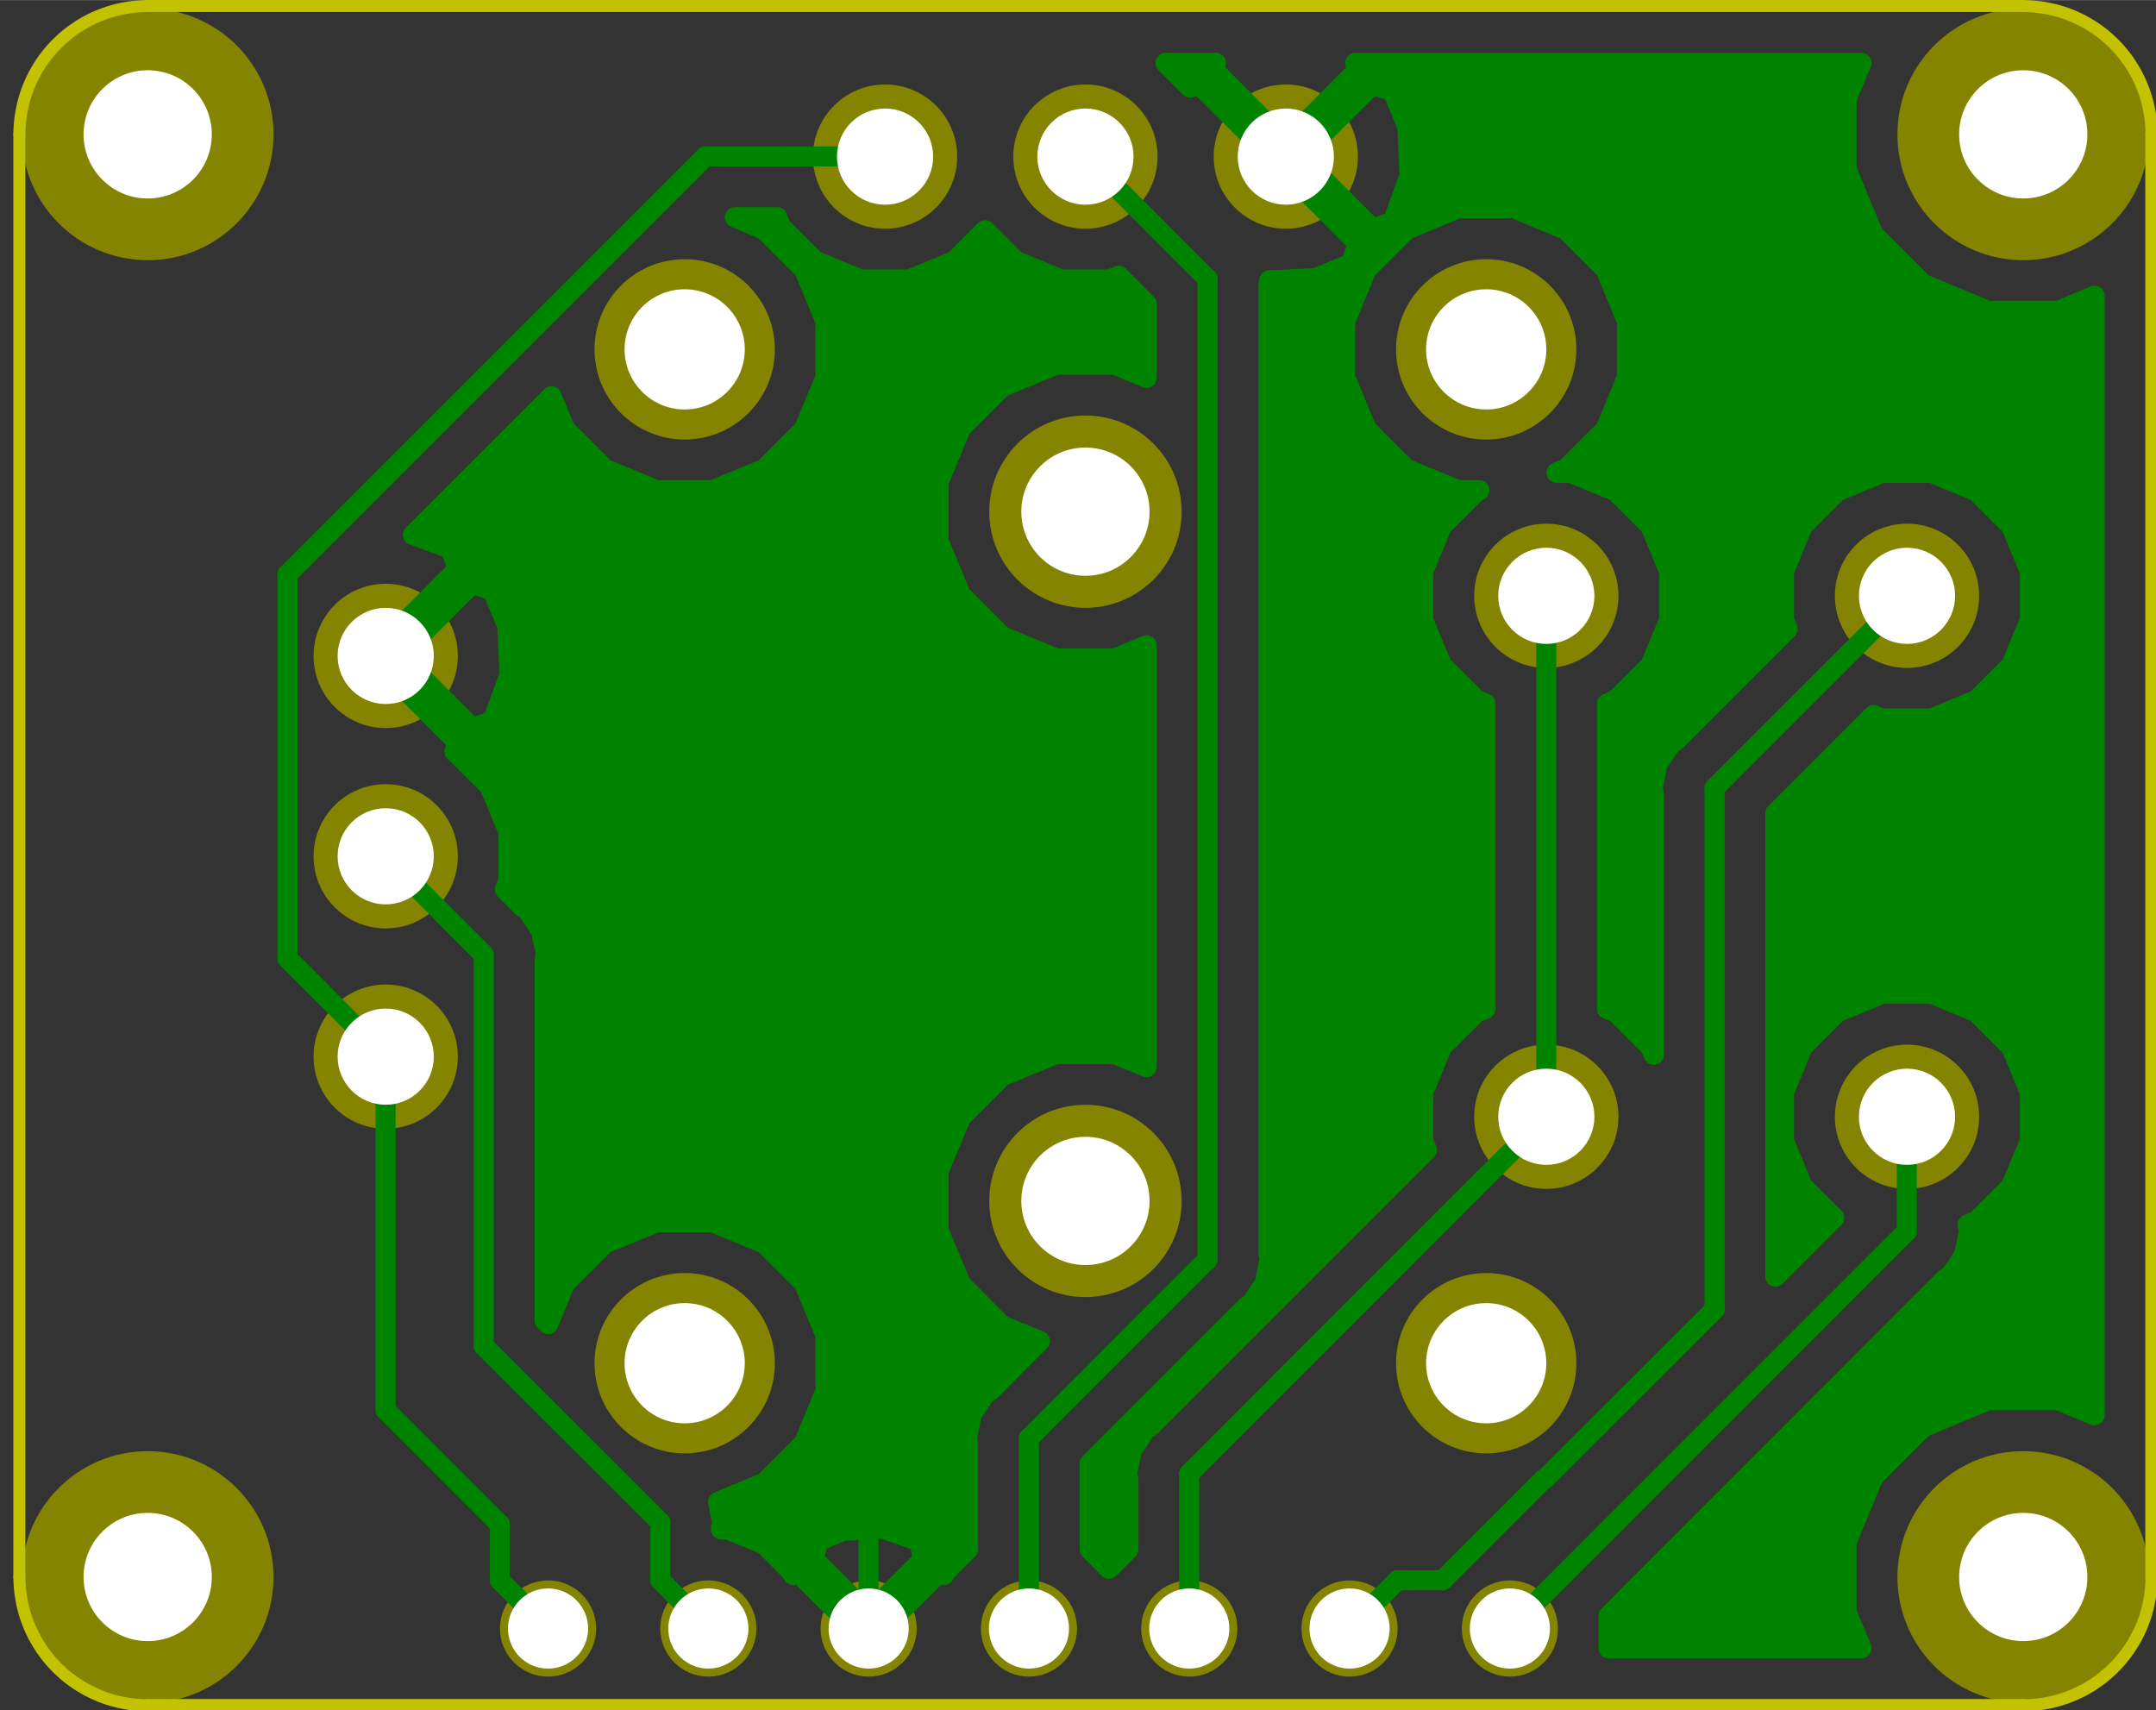 <?xml version="1.0" standalone="no"?>
 <!DOCTYPE svg PUBLIC "-//W3C//DTD SVG 1.1//EN" 
 "http://www.w3.org/Graphics/SVG/1.1/DTD/svg11.dtd"> 
<svg xmlns="http://www.w3.org/2000/svg" version="1.1" 
    width="2.69cm" height="2.134cm" viewBox="0 0 10590 8400 ">
<rect x="0" y="0" width="10590" height="8400" fill="#333333" stroke="none"/>
<title>SVG Picture created as WoodElf_03-B.Cu.svg date 2019/06/15 22:28:23 </title>
  <desc>Picture generated by PCBNEW </desc>
<g style="fill:#000000; fill-opacity:1;stroke:#000000; stroke-opacity:1;
stroke-linecap:round; stroke-linejoin:round; "
 transform="translate(0 0) scale(1 1)">
</g>
<g style="fill:#000000; fill-opacity:0.0; 
stroke:#000000; stroke-width:-0; stroke-opacity:1; 
stroke-linecap:round; stroke-linejoin:round;">
</g>
<g style="fill:#848400; fill-opacity:0.0; 
stroke:#848400; stroke-width:-0; stroke-opacity:1; 
stroke-linecap:round; stroke-linejoin:round;">
</g>
<g style="fill:#848400; fill-opacity:1.0; 
stroke:#848400; stroke-width:0; stroke-opacity:1; 
stroke-linecap:round; stroke-linejoin:round;">
<circle cx="725.394" cy="659.449" r="618.11" /> 
</g>
<g style="fill:#848400; fill-opacity:1.0; 
stroke:#848400; stroke-width:39.37; stroke-opacity:1; 
stroke-linecap:round; stroke-linejoin:round;">
</g>
<g style="fill:#848400; fill-opacity:1.0; 
stroke:#848400; stroke-width:0; stroke-opacity:1; 
stroke-linecap:round; stroke-linejoin:round;">
<circle cx="725.394" cy="7746.06" r="618.11" /> 
</g>
<g style="fill:#848400; fill-opacity:1.0; 
stroke:#848400; stroke-width:39.37; stroke-opacity:1; 
stroke-linecap:round; stroke-linejoin:round;">
</g>
<g style="fill:#848400; fill-opacity:1.0; 
stroke:#848400; stroke-width:0; stroke-opacity:1; 
stroke-linecap:round; stroke-linejoin:round;">
<circle cx="9937.99" cy="7746.06" r="618.11" /> 
</g>
<g style="fill:#848400; fill-opacity:1.0; 
stroke:#848400; stroke-width:39.37; stroke-opacity:1; 
stroke-linecap:round; stroke-linejoin:round;">
</g>
<g style="fill:#848400; fill-opacity:1.0; 
stroke:#848400; stroke-width:0; stroke-opacity:1; 
stroke-linecap:round; stroke-linejoin:round;">
<circle cx="9937.99" cy="659.449" r="618.11" /> 
</g>
<g style="fill:#848400; fill-opacity:1.0; 
stroke:#848400; stroke-width:39.37; stroke-opacity:1; 
stroke-linecap:round; stroke-linejoin:round;">
</g>
<g style="fill:#848400; fill-opacity:1.0; 
stroke:#848400; stroke-width:0; stroke-opacity:1; 
stroke-linecap:round; stroke-linejoin:round;">
<circle cx="7300.05" cy="1715.62" r="442.913" /> 
</g>
<g style="fill:#848400; fill-opacity:1.0; 
stroke:#848400; stroke-width:39.37; stroke-opacity:1; 
stroke-linecap:round; stroke-linejoin:round;">
</g>
<g style="fill:#848400; fill-opacity:1.0; 
stroke:#848400; stroke-width:0; stroke-opacity:1; 
stroke-linecap:round; stroke-linejoin:round;">
<circle cx="7300.05" cy="6695.94" r="442.913" /> 
</g>
<g style="fill:#848400; fill-opacity:1.0; 
stroke:#848400; stroke-width:39.37; stroke-opacity:1; 
stroke-linecap:round; stroke-linejoin:round;">
</g>
<g style="fill:#848400; fill-opacity:1.0; 
stroke:#848400; stroke-width:0; stroke-opacity:1; 
stroke-linecap:round; stroke-linejoin:round;">
<circle cx="5331.55" cy="2512.87" r="472.441" /> 
</g>
<g style="fill:#848400; fill-opacity:1.0; 
stroke:#848400; stroke-width:39.37; stroke-opacity:1; 
stroke-linecap:round; stroke-linejoin:round;">
</g>
<g style="fill:#848400; fill-opacity:1.0; 
stroke:#848400; stroke-width:0; stroke-opacity:1; 
stroke-linecap:round; stroke-linejoin:round;">
<circle cx="5331.55" cy="5898.69" r="472.441" /> 
</g>
<g style="fill:#848400; fill-opacity:1.0; 
stroke:#848400; stroke-width:39.37; stroke-opacity:1; 
stroke-linecap:round; stroke-linejoin:round;">
</g>
<g style="fill:#848400; fill-opacity:1.0; 
stroke:#848400; stroke-width:0; stroke-opacity:1; 
stroke-linecap:round; stroke-linejoin:round;">
<circle cx="3363.04" cy="1715.62" r="442.913" /> 
</g>
<g style="fill:#848400; fill-opacity:1.0; 
stroke:#848400; stroke-width:39.37; stroke-opacity:1; 
stroke-linecap:round; stroke-linejoin:round;">
</g>
<g style="fill:#848400; fill-opacity:1.0; 
stroke:#848400; stroke-width:0; stroke-opacity:1; 
stroke-linecap:round; stroke-linejoin:round;">
<circle cx="3363.04" cy="6695.94" r="442.913" /> 
</g>
<g style="fill:#848400; fill-opacity:1.0; 
stroke:#848400; stroke-width:39.37; stroke-opacity:1; 
stroke-linecap:round; stroke-linejoin:round;">
</g>
<g style="fill:#848400; fill-opacity:1.0; 
stroke:#848400; stroke-width:0; stroke-opacity:1; 
stroke-linecap:round; stroke-linejoin:round;">
<circle cx="1894.54" cy="5190.03" r="354.331" /> 
</g>
<g style="fill:#848400; fill-opacity:1.0; 
stroke:#848400; stroke-width:39.37; stroke-opacity:1; 
stroke-linecap:round; stroke-linejoin:round;">
</g>
<g style="fill:#848400; fill-opacity:1.0; 
stroke:#848400; stroke-width:0; stroke-opacity:1; 
stroke-linecap:round; stroke-linejoin:round;">
<circle cx="1894.54" cy="4205.78" r="354.331" /> 
</g>
<g style="fill:#848400; fill-opacity:1.0; 
stroke:#848400; stroke-width:39.37; stroke-opacity:1; 
stroke-linecap:round; stroke-linejoin:round;">
</g>
<g style="fill:#848400; fill-opacity:1.0; 
stroke:#848400; stroke-width:0; stroke-opacity:1; 
stroke-linecap:round; stroke-linejoin:round;">
<circle cx="1894.54" cy="3221.53" r="354.331" /> 
</g>
<g style="fill:#848400; fill-opacity:1.0; 
stroke:#848400; stroke-width:39.37; stroke-opacity:1; 
stroke-linecap:round; stroke-linejoin:round;">
</g>
<g style="fill:#848400; fill-opacity:1.0; 
stroke:#848400; stroke-width:0; stroke-opacity:1; 
stroke-linecap:round; stroke-linejoin:round;">
<circle cx="4347.29" cy="768.772" r="354.331" /> 
</g>
<g style="fill:#848400; fill-opacity:1.0; 
stroke:#848400; stroke-width:39.37; stroke-opacity:1; 
stroke-linecap:round; stroke-linejoin:round;">
</g>
<g style="fill:#848400; fill-opacity:1.0; 
stroke:#848400; stroke-width:0; stroke-opacity:1; 
stroke-linecap:round; stroke-linejoin:round;">
<circle cx="5331.55" cy="768.772" r="354.331" /> 
</g>
<g style="fill:#848400; fill-opacity:1.0; 
stroke:#848400; stroke-width:39.37; stroke-opacity:1; 
stroke-linecap:round; stroke-linejoin:round;">
</g>
<g style="fill:#848400; fill-opacity:1.0; 
stroke:#848400; stroke-width:0; stroke-opacity:1; 
stroke-linecap:round; stroke-linejoin:round;">
<circle cx="6315.8" cy="768.772" r="354.331" /> 
</g>
<g style="fill:#848400; fill-opacity:1.0; 
stroke:#848400; stroke-width:39.37; stroke-opacity:1; 
stroke-linecap:round; stroke-linejoin:round;">
</g>
<g style="fill:#848400; fill-opacity:1.0; 
stroke:#848400; stroke-width:0; stroke-opacity:1; 
stroke-linecap:round; stroke-linejoin:round;">
<circle cx="9366.98" cy="2926.25" r="354.331" /> 
</g>
<g style="fill:#848400; fill-opacity:1.0; 
stroke:#848400; stroke-width:39.37; stroke-opacity:1; 
stroke-linecap:round; stroke-linejoin:round;">
</g>
<g style="fill:#848400; fill-opacity:1.0; 
stroke:#848400; stroke-width:0; stroke-opacity:1; 
stroke-linecap:round; stroke-linejoin:round;">
<circle cx="7595.33" cy="2926.25" r="354.331" /> 
</g>
<g style="fill:#848400; fill-opacity:1.0; 
stroke:#848400; stroke-width:39.37; stroke-opacity:1; 
stroke-linecap:round; stroke-linejoin:round;">
</g>
<g style="fill:#848400; fill-opacity:1.0; 
stroke:#848400; stroke-width:0; stroke-opacity:1; 
stroke-linecap:round; stroke-linejoin:round;">
<circle cx="9366.98" cy="5485.31" r="354.331" /> 
</g>
<g style="fill:#848400; fill-opacity:1.0; 
stroke:#848400; stroke-width:39.37; stroke-opacity:1; 
stroke-linecap:round; stroke-linejoin:round;">
</g>
<g style="fill:#848400; fill-opacity:1.0; 
stroke:#848400; stroke-width:0; stroke-opacity:1; 
stroke-linecap:round; stroke-linejoin:round;">
<circle cx="7595.33" cy="5485.31" r="354.331" /> 
</g>
<g style="fill:#848400; fill-opacity:1.0; 
stroke:#848400; stroke-width:39.37; stroke-opacity:1; 
stroke-linecap:round; stroke-linejoin:round;">
</g>
<g style="fill:#848400; fill-opacity:1.0; 
stroke:#848400; stroke-width:0; stroke-opacity:1; 
stroke-linecap:round; stroke-linejoin:round;">
<circle cx="7416.34" cy="7999.18" r="236.22" /> 
</g>
<g style="fill:#848400; fill-opacity:1.0; 
stroke:#848400; stroke-width:39.37; stroke-opacity:1; 
stroke-linecap:round; stroke-linejoin:round;">
</g>
<g style="fill:#848400; fill-opacity:1.0; 
stroke:#848400; stroke-width:0; stroke-opacity:1; 
stroke-linecap:round; stroke-linejoin:round;">
<circle cx="4266.74" cy="7999.18" r="236.22" /> 
</g>
<g style="fill:#848400; fill-opacity:1.0; 
stroke:#848400; stroke-width:39.37; stroke-opacity:1; 
stroke-linecap:round; stroke-linejoin:round;">
</g>
<g style="fill:#848400; fill-opacity:1.0; 
stroke:#848400; stroke-width:0; stroke-opacity:1; 
stroke-linecap:round; stroke-linejoin:round;">
<circle cx="5054.14" cy="7999.18" r="236.22" /> 
</g>
<g style="fill:#848400; fill-opacity:1.0; 
stroke:#848400; stroke-width:39.37; stroke-opacity:1; 
stroke-linecap:round; stroke-linejoin:round;">
</g>
<g style="fill:#848400; fill-opacity:1.0; 
stroke:#848400; stroke-width:0; stroke-opacity:1; 
stroke-linecap:round; stroke-linejoin:round;">
<circle cx="2691.93" cy="7999.18" r="236.22" /> 
</g>
<g style="fill:#848400; fill-opacity:1.0; 
stroke:#848400; stroke-width:39.37; stroke-opacity:1; 
stroke-linecap:round; stroke-linejoin:round;">
</g>
<g style="fill:#848400; fill-opacity:1.0; 
stroke:#848400; stroke-width:0; stroke-opacity:1; 
stroke-linecap:round; stroke-linejoin:round;">
<circle cx="3479.33" cy="7999.18" r="236.22" /> 
</g>
<g style="fill:#848400; fill-opacity:1.0; 
stroke:#848400; stroke-width:39.37; stroke-opacity:1; 
stroke-linecap:round; stroke-linejoin:round;">
</g>
<g style="fill:#848400; fill-opacity:1.0; 
stroke:#848400; stroke-width:0; stroke-opacity:1; 
stroke-linecap:round; stroke-linejoin:round;">
<circle cx="5841.54" cy="7999.18" r="236.22" /> 
</g>
<g style="fill:#848400; fill-opacity:1.0; 
stroke:#848400; stroke-width:39.37; stroke-opacity:1; 
stroke-linecap:round; stroke-linejoin:round;">
</g>
<g style="fill:#848400; fill-opacity:1.0; 
stroke:#848400; stroke-width:0; stroke-opacity:1; 
stroke-linecap:round; stroke-linejoin:round;">
<circle cx="6628.94" cy="7999.18" r="236.22" /> 
</g>
<g style="fill:#848400; fill-opacity:1.0; 
stroke:#848400; stroke-width:39.37; stroke-opacity:1; 
stroke-linecap:round; stroke-linejoin:round;">
</g>
<g style="fill:#008400; fill-opacity:1.0; 
stroke:#008400; stroke-width:39.37; stroke-opacity:1; 
stroke-linecap:round; stroke-linejoin:round;">
</g>
<g style="fill:#008400; fill-opacity:1.0; 
stroke:#008400; stroke-width:98.425; stroke-opacity:1; 
stroke-linecap:round; stroke-linejoin:round;">
</g>
<g style="fill:#008400; fill-opacity:0.0; 
stroke:#008400; stroke-width:98.425; stroke-opacity:1; 
stroke-linecap:round; stroke-linejoin:round;">
<path d="M7595 2926
L7595 5485
" />
<path d="M7240 5839
L7595 5485
" />
<path d="M5841 7999
L5841 7239
" />
<path d="M5841 7239
L7240 5839
" />
<path d="M9366 6048
L9366 5485
" />
<path d="M7416 7999
L9366 6048
" />
<path d="M8422 3870
L9366 2926
" />
<path d="M8422 6432
L8422 3870
" />
<path d="M8422 6432
L7587 7266
" />
<path d="M6865 7762
L7086 7762
" />
<path d="M6628 7999
L6865 7762
" />
<path d="M7582 7266
L7587 7266
" />
<path d="M7086 7762
L7582 7266
" />
<path d="M4266 5593
L1894 3221
" />
<path d="M4266 7999
L4266 5593
" />
<path d="M5685 1123
L5331 768
" />
<path d="M5931 1369
L5685 1123
" />
<path d="M5931 6186
L5931 1369
" />
<path d="M5054 7064
L5931 6186
" />
<path d="M5054 7999
L5054 7064
" />
<path d="M1894 6926
L1894 5190
" />
<path d="M3846 768
L4347 768
" />
<path d="M3465 768
L3846 768
" />
<path d="M1412 2821
L3465 768
" />
<path d="M1412 4707
L1412 2821
" />
<path d="M1894 5190
L1412 4707
" />
<path d="M2455 7487
L1894 6926
" />
<path d="M2455 7762
L2455 7487
" />
<path d="M2691 7999
L2455 7762
" />
<path d="M2248 4560
L1894 4205
" />
<path d="M2376 4688
L2248 4560
" />
<path d="M2376 6611
L2376 4688
" />
<path d="M3243 7477
L2376 6611
" />
<path d="M3243 7762
L3243 7477
" />
<path d="M3479 7999
L3243 7762
" />
</g>
<g style="fill:#008400; fill-opacity:1.0; 
stroke:#008400; stroke-width:100; stroke-opacity:1; 
stroke-linecap:round; stroke-linejoin:round;">
<polyline style="fill-rule:evenodd;"
points="5961,343
6315,698
6670,343
6658,309
9143,309
9069,486
9069,832
9202,1151
9446,1395
9765,1527
10110,1527
10288,1453
10288,6951
10110,6877
9765,6877
9446,7010
9202,7254
9069,7573
9069,7918
9143,8096
7902,8096
7902,8095
7902,7936
9557,6280
9582,6264
9648,6165
9666,6078
9666,6078
9672,6048
9666,6019
9666,6015
9709,5997
9879,5827
9971,5605
9971,5365
9879,5142
9709,4972
9487,4880
9246,4880
9024,4972
8854,5142
8762,5365
8762,5605
8854,5827
9009,5982
8721,6270
8721,3994
9203,3512
9246,3530
9487,3530
9709,3438
9879,3268
9971,3046
9971,2806
9879,2583
9709,2413
9487,2321
9246,2321
9024,2413
8854,2583
8762,2806
8762,3046
8780,3089
8231,3638
8206,3655
8189,3680
8189,3680
8140,3754
8117,3870
8123,3900
8123,5180
8107,5142
7937,4972
7894,4955
7894,3456
7937,3438
8107,3268
8199,3046
8199,2806
8107,2583
7937,2413
7715,2321
7646,2321
7692,2303
7887,2108
7992,1853
7992,1577
7887,1323
7692,1128
7437,1022
7162,1022
6907,1128
6712,1323
6607,1577
6607,1853
6712,2108
6907,2303
7162,2408
7266,2408
7253,2413
7082,2583
6990,2806
6990,3046
7082,3268
7253,3438
7296,3456
7296,4955
7253,4972
7082,5142
6990,5365
6990,5605
7008,5648
5650,7006
5625,7023
5609,7048
5609,7048
5559,7122
5536,7239
5542,7268
5542,7610
5447,7705
5353,7610
5353,7188
6122,6419
6147,6402
6213,6303
6231,6216
6231,6216
6237,6186
6231,6157
6231,1398
6235,1377
6461,1367
6636,1295
6670,1194
6315,839
6310,845
6239,774
6245,768
6386,768
6741,1123
6842,1089
6924,863
6914,623
6842,448
6741,414
6386,768
6245,768
5890,414
5845,429
5843,426
5726,309
5972,309
5961,343
" /> 
<polyline style="fill-rule:evenodd;"
points="3834,1111
4004,1281
4227,1373
4467,1373
4689,1281
4839,1131
4989,1281
5211,1373
5451,1373
5494,1355
5495,1355
5495,1355
5632,1493
5632,1855
5475,1790
5187,1790
4922,1900
4719,2103
4609,2369
4609,2656
4719,2922
4922,3125
5187,3235
5475,3235
5632,3170
5632,5241
5475,5176
5187,5176
4922,5286
4719,5489
4609,5754
4609,6042
4719,6307
4922,6511
5107,6587
4863,6832
4838,6848
4821,6873
4821,6873
4772,6947
4749,7064
4754,7094
4754,7610
4641,7723
4636,7736
4606,7730
4337,7999
4343,8004
4272,8075
4266,8069
4261,8075
4190,8004
4196,7999
3927,7730
3896,7736
3891,7723
3827,7659
3997,7659
4266,7928
4535,7659
4516,7570
4333,7507
4140,7519
4017,7570
3997,7659
3827,7659
3754,7586
3576,7512
3542,7512
3542,7506
3548,7477
3542,7448
3542,7448
3528,7377
3755,7283
3950,7088
4055,6833
4055,6558
3950,6303
3755,6108
3500,6003
3225,6003
2970,6108
2775,6303
2692,6503
2676,6487
2676,4717
2681,4688
2676,4658
2676,4658
2662,4591
2658,4571
2609,4497
2592,4472
2567,4455
2481,4369
2481,4369
2481,4369
2498,4325
2498,4085
2406,3863
2236,3693
2233,3692
2249,3646
1894,3292
1888,3297
1818,3227
1823,3221
1965,3221
2319,3576
2420,3542
2503,3316
2493,3076
2420,2900
2319,2866
1965,3221
1823,3221
1818,3215
1888,3145
1894,3150
2249,2796
2215,2695
2029,2627
2709,1947
2775,2108
2970,2303
3225,2408
3500,2408
3755,2303
3950,2108
4055,1853
4055,1577
3950,1323
3755,1128
3610,1067
3817,1067
3834,1111
" /> 
</g>
<g style="fill:#FFFFFF; fill-opacity:1.0; 
stroke:#FFFFFF; stroke-width:100; stroke-opacity:1; 
stroke-linecap:round; stroke-linejoin:round;">
</g>
<g style="fill:#FFFFFF; fill-opacity:1.0; 
stroke:#FFFFFF; stroke-width:0; stroke-opacity:1; 
stroke-linecap:round; stroke-linejoin:round;">
<circle cx="725.394" cy="659.449" r="314.961" /> 
</g>
<g style="fill:#FFFFFF; fill-opacity:1.0; 
stroke:#FFFFFF; stroke-width:39.37; stroke-opacity:1; 
stroke-linecap:round; stroke-linejoin:round;">
</g>
<g style="fill:#FFFFFF; fill-opacity:1.0; 
stroke:#FFFFFF; stroke-width:0; stroke-opacity:1; 
stroke-linecap:round; stroke-linejoin:round;">
<circle cx="725.394" cy="7746.06" r="314.961" /> 
</g>
<g style="fill:#FFFFFF; fill-opacity:1.0; 
stroke:#FFFFFF; stroke-width:39.37; stroke-opacity:1; 
stroke-linecap:round; stroke-linejoin:round;">
</g>
<g style="fill:#FFFFFF; fill-opacity:1.0; 
stroke:#FFFFFF; stroke-width:0; stroke-opacity:1; 
stroke-linecap:round; stroke-linejoin:round;">
<circle cx="9937.99" cy="7746.06" r="314.961" /> 
</g>
<g style="fill:#FFFFFF; fill-opacity:1.0; 
stroke:#FFFFFF; stroke-width:39.37; stroke-opacity:1; 
stroke-linecap:round; stroke-linejoin:round;">
</g>
<g style="fill:#FFFFFF; fill-opacity:1.0; 
stroke:#FFFFFF; stroke-width:0; stroke-opacity:1; 
stroke-linecap:round; stroke-linejoin:round;">
<circle cx="9937.99" cy="659.449" r="314.961" /> 
</g>
<g style="fill:#FFFFFF; fill-opacity:1.0; 
stroke:#FFFFFF; stroke-width:39.37; stroke-opacity:1; 
stroke-linecap:round; stroke-linejoin:round;">
</g>
<g style="fill:#FFFFFF; fill-opacity:1.0; 
stroke:#FFFFFF; stroke-width:0; stroke-opacity:1; 
stroke-linecap:round; stroke-linejoin:round;">
<circle cx="7300.05" cy="1715.62" r="295.276" /> 
</g>
<g style="fill:#FFFFFF; fill-opacity:1.0; 
stroke:#FFFFFF; stroke-width:39.37; stroke-opacity:1; 
stroke-linecap:round; stroke-linejoin:round;">
</g>
<g style="fill:#FFFFFF; fill-opacity:1.0; 
stroke:#FFFFFF; stroke-width:0; stroke-opacity:1; 
stroke-linecap:round; stroke-linejoin:round;">
<circle cx="7300.05" cy="6695.94" r="295.276" /> 
</g>
<g style="fill:#FFFFFF; fill-opacity:1.0; 
stroke:#FFFFFF; stroke-width:39.37; stroke-opacity:1; 
stroke-linecap:round; stroke-linejoin:round;">
</g>
<g style="fill:#FFFFFF; fill-opacity:1.0; 
stroke:#FFFFFF; stroke-width:0; stroke-opacity:1; 
stroke-linecap:round; stroke-linejoin:round;">
<circle cx="5331.55" cy="2512.87" r="314.961" /> 
</g>
<g style="fill:#FFFFFF; fill-opacity:1.0; 
stroke:#FFFFFF; stroke-width:39.37; stroke-opacity:1; 
stroke-linecap:round; stroke-linejoin:round;">
</g>
<g style="fill:#FFFFFF; fill-opacity:1.0; 
stroke:#FFFFFF; stroke-width:0; stroke-opacity:1; 
stroke-linecap:round; stroke-linejoin:round;">
<circle cx="5331.55" cy="5898.69" r="314.961" /> 
</g>
<g style="fill:#FFFFFF; fill-opacity:1.0; 
stroke:#FFFFFF; stroke-width:39.37; stroke-opacity:1; 
stroke-linecap:round; stroke-linejoin:round;">
</g>
<g style="fill:#FFFFFF; fill-opacity:1.0; 
stroke:#FFFFFF; stroke-width:0; stroke-opacity:1; 
stroke-linecap:round; stroke-linejoin:round;">
<circle cx="3363.04" cy="1715.62" r="295.276" /> 
</g>
<g style="fill:#FFFFFF; fill-opacity:1.0; 
stroke:#FFFFFF; stroke-width:39.37; stroke-opacity:1; 
stroke-linecap:round; stroke-linejoin:round;">
</g>
<g style="fill:#FFFFFF; fill-opacity:1.0; 
stroke:#FFFFFF; stroke-width:0; stroke-opacity:1; 
stroke-linecap:round; stroke-linejoin:round;">
<circle cx="3363.04" cy="6695.94" r="295.276" /> 
</g>
<g style="fill:#FFFFFF; fill-opacity:1.0; 
stroke:#FFFFFF; stroke-width:39.37; stroke-opacity:1; 
stroke-linecap:round; stroke-linejoin:round;">
</g>
<g style="fill:#FFFFFF; fill-opacity:1.0; 
stroke:#FFFFFF; stroke-width:0; stroke-opacity:1; 
stroke-linecap:round; stroke-linejoin:round;">
<circle cx="1894.54" cy="5190.03" r="236.22" /> 
</g>
<g style="fill:#FFFFFF; fill-opacity:1.0; 
stroke:#FFFFFF; stroke-width:39.37; stroke-opacity:1; 
stroke-linecap:round; stroke-linejoin:round;">
</g>
<g style="fill:#FFFFFF; fill-opacity:1.0; 
stroke:#FFFFFF; stroke-width:0; stroke-opacity:1; 
stroke-linecap:round; stroke-linejoin:round;">
<circle cx="1894.54" cy="4205.78" r="236.22" /> 
</g>
<g style="fill:#FFFFFF; fill-opacity:1.0; 
stroke:#FFFFFF; stroke-width:39.37; stroke-opacity:1; 
stroke-linecap:round; stroke-linejoin:round;">
</g>
<g style="fill:#FFFFFF; fill-opacity:1.0; 
stroke:#FFFFFF; stroke-width:0; stroke-opacity:1; 
stroke-linecap:round; stroke-linejoin:round;">
<circle cx="1894.54" cy="3221.53" r="236.22" /> 
</g>
<g style="fill:#FFFFFF; fill-opacity:1.0; 
stroke:#FFFFFF; stroke-width:39.37; stroke-opacity:1; 
stroke-linecap:round; stroke-linejoin:round;">
</g>
<g style="fill:#FFFFFF; fill-opacity:1.0; 
stroke:#FFFFFF; stroke-width:0; stroke-opacity:1; 
stroke-linecap:round; stroke-linejoin:round;">
<circle cx="4347.29" cy="768.772" r="236.22" /> 
</g>
<g style="fill:#FFFFFF; fill-opacity:1.0; 
stroke:#FFFFFF; stroke-width:39.37; stroke-opacity:1; 
stroke-linecap:round; stroke-linejoin:round;">
</g>
<g style="fill:#FFFFFF; fill-opacity:1.0; 
stroke:#FFFFFF; stroke-width:0; stroke-opacity:1; 
stroke-linecap:round; stroke-linejoin:round;">
<circle cx="5331.55" cy="768.772" r="236.22" /> 
</g>
<g style="fill:#FFFFFF; fill-opacity:1.0; 
stroke:#FFFFFF; stroke-width:39.37; stroke-opacity:1; 
stroke-linecap:round; stroke-linejoin:round;">
</g>
<g style="fill:#FFFFFF; fill-opacity:1.0; 
stroke:#FFFFFF; stroke-width:0; stroke-opacity:1; 
stroke-linecap:round; stroke-linejoin:round;">
<circle cx="6315.8" cy="768.772" r="236.22" /> 
</g>
<g style="fill:#FFFFFF; fill-opacity:1.0; 
stroke:#FFFFFF; stroke-width:39.37; stroke-opacity:1; 
stroke-linecap:round; stroke-linejoin:round;">
</g>
<g style="fill:#FFFFFF; fill-opacity:1.0; 
stroke:#FFFFFF; stroke-width:0; stroke-opacity:1; 
stroke-linecap:round; stroke-linejoin:round;">
<circle cx="9366.98" cy="2926.25" r="236.22" /> 
</g>
<g style="fill:#FFFFFF; fill-opacity:1.0; 
stroke:#FFFFFF; stroke-width:39.37; stroke-opacity:1; 
stroke-linecap:round; stroke-linejoin:round;">
</g>
<g style="fill:#FFFFFF; fill-opacity:1.0; 
stroke:#FFFFFF; stroke-width:0; stroke-opacity:1; 
stroke-linecap:round; stroke-linejoin:round;">
<circle cx="7595.33" cy="2926.25" r="236.22" /> 
</g>
<g style="fill:#FFFFFF; fill-opacity:1.0; 
stroke:#FFFFFF; stroke-width:39.37; stroke-opacity:1; 
stroke-linecap:round; stroke-linejoin:round;">
</g>
<g style="fill:#FFFFFF; fill-opacity:1.0; 
stroke:#FFFFFF; stroke-width:0; stroke-opacity:1; 
stroke-linecap:round; stroke-linejoin:round;">
<circle cx="9366.98" cy="5485.31" r="236.22" /> 
</g>
<g style="fill:#FFFFFF; fill-opacity:1.0; 
stroke:#FFFFFF; stroke-width:39.37; stroke-opacity:1; 
stroke-linecap:round; stroke-linejoin:round;">
</g>
<g style="fill:#FFFFFF; fill-opacity:1.0; 
stroke:#FFFFFF; stroke-width:0; stroke-opacity:1; 
stroke-linecap:round; stroke-linejoin:round;">
<circle cx="7595.33" cy="5485.31" r="236.22" /> 
</g>
<g style="fill:#FFFFFF; fill-opacity:1.0; 
stroke:#FFFFFF; stroke-width:39.37; stroke-opacity:1; 
stroke-linecap:round; stroke-linejoin:round;">
</g>
<g style="fill:#FFFFFF; fill-opacity:1.0; 
stroke:#FFFFFF; stroke-width:0; stroke-opacity:1; 
stroke-linecap:round; stroke-linejoin:round;">
<circle cx="7416.34" cy="7999.18" r="196.85" /> 
</g>
<g style="fill:#FFFFFF; fill-opacity:1.0; 
stroke:#FFFFFF; stroke-width:39.37; stroke-opacity:1; 
stroke-linecap:round; stroke-linejoin:round;">
</g>
<g style="fill:#FFFFFF; fill-opacity:1.0; 
stroke:#FFFFFF; stroke-width:0; stroke-opacity:1; 
stroke-linecap:round; stroke-linejoin:round;">
<circle cx="4266.74" cy="7999.18" r="196.85" /> 
</g>
<g style="fill:#FFFFFF; fill-opacity:1.0; 
stroke:#FFFFFF; stroke-width:39.37; stroke-opacity:1; 
stroke-linecap:round; stroke-linejoin:round;">
</g>
<g style="fill:#FFFFFF; fill-opacity:1.0; 
stroke:#FFFFFF; stroke-width:0; stroke-opacity:1; 
stroke-linecap:round; stroke-linejoin:round;">
<circle cx="5054.14" cy="7999.18" r="196.85" /> 
</g>
<g style="fill:#FFFFFF; fill-opacity:1.0; 
stroke:#FFFFFF; stroke-width:39.37; stroke-opacity:1; 
stroke-linecap:round; stroke-linejoin:round;">
</g>
<g style="fill:#FFFFFF; fill-opacity:1.0; 
stroke:#FFFFFF; stroke-width:0; stroke-opacity:1; 
stroke-linecap:round; stroke-linejoin:round;">
<circle cx="2691.93" cy="7999.18" r="196.85" /> 
</g>
<g style="fill:#FFFFFF; fill-opacity:1.0; 
stroke:#FFFFFF; stroke-width:39.37; stroke-opacity:1; 
stroke-linecap:round; stroke-linejoin:round;">
</g>
<g style="fill:#FFFFFF; fill-opacity:1.0; 
stroke:#FFFFFF; stroke-width:0; stroke-opacity:1; 
stroke-linecap:round; stroke-linejoin:round;">
<circle cx="3479.33" cy="7999.18" r="196.85" /> 
</g>
<g style="fill:#FFFFFF; fill-opacity:1.0; 
stroke:#FFFFFF; stroke-width:39.37; stroke-opacity:1; 
stroke-linecap:round; stroke-linejoin:round;">
</g>
<g style="fill:#FFFFFF; fill-opacity:1.0; 
stroke:#FFFFFF; stroke-width:0; stroke-opacity:1; 
stroke-linecap:round; stroke-linejoin:round;">
<circle cx="5841.54" cy="7999.18" r="196.85" /> 
</g>
<g style="fill:#FFFFFF; fill-opacity:1.0; 
stroke:#FFFFFF; stroke-width:39.37; stroke-opacity:1; 
stroke-linecap:round; stroke-linejoin:round;">
</g>
<g style="fill:#FFFFFF; fill-opacity:1.0; 
stroke:#FFFFFF; stroke-width:0; stroke-opacity:1; 
stroke-linecap:round; stroke-linejoin:round;">
<circle cx="6628.94" cy="7999.18" r="196.85" /> 
</g>
<g style="fill:#FFFFFF; fill-opacity:1.0; 
stroke:#FFFFFF; stroke-width:39.37; stroke-opacity:1; 
stroke-linecap:round; stroke-linejoin:round;">
</g>
<g style="fill:#000000; fill-opacity:1.0; 
stroke:#000000; stroke-width:39.37; stroke-opacity:1; 
stroke-linecap:round; stroke-linejoin:round;">
</g>
<g style="fill:#C2C200; fill-opacity:1.0; 
stroke:#C2C200; stroke-width:39.37; stroke-opacity:1; 
stroke-linecap:round; stroke-linejoin:round;">
</g>
<g style="fill:#C2C200; fill-opacity:1.0; 
stroke:#C2C200; stroke-width:59.055; stroke-opacity:1; 
stroke-linecap:round; stroke-linejoin:round;">
</g>
<g style="fill:#C2C200; fill-opacity:0.0; 
stroke:#C2C200; stroke-width:59.055; stroke-opacity:1; 
stroke-linecap:round; stroke-linejoin:round;">
<path d="M10567 659
L10567 7746
" />
<path d="M10567.9 659.449 A629.921 629.921 0.0 0 0 9937.99 29.528 " />
<path d="M9937.99 8375.98 A629.921 629.921 0.0 0 0 10567.9 7746.06 " />
<path d="M725.394 29.528 A629.921 629.921 0.0 0 0 95.472 659.449 " />
<path d="M95 7746
L95 659
" />
<path d="M9937 8375
L725 8375
" />
<path d="M9937 29
L725 29
" />
<path d="M95.472 7746.06 A629.921 629.921 0.0 0 0 725.394 8375.98 " />
</g> 
</svg>
